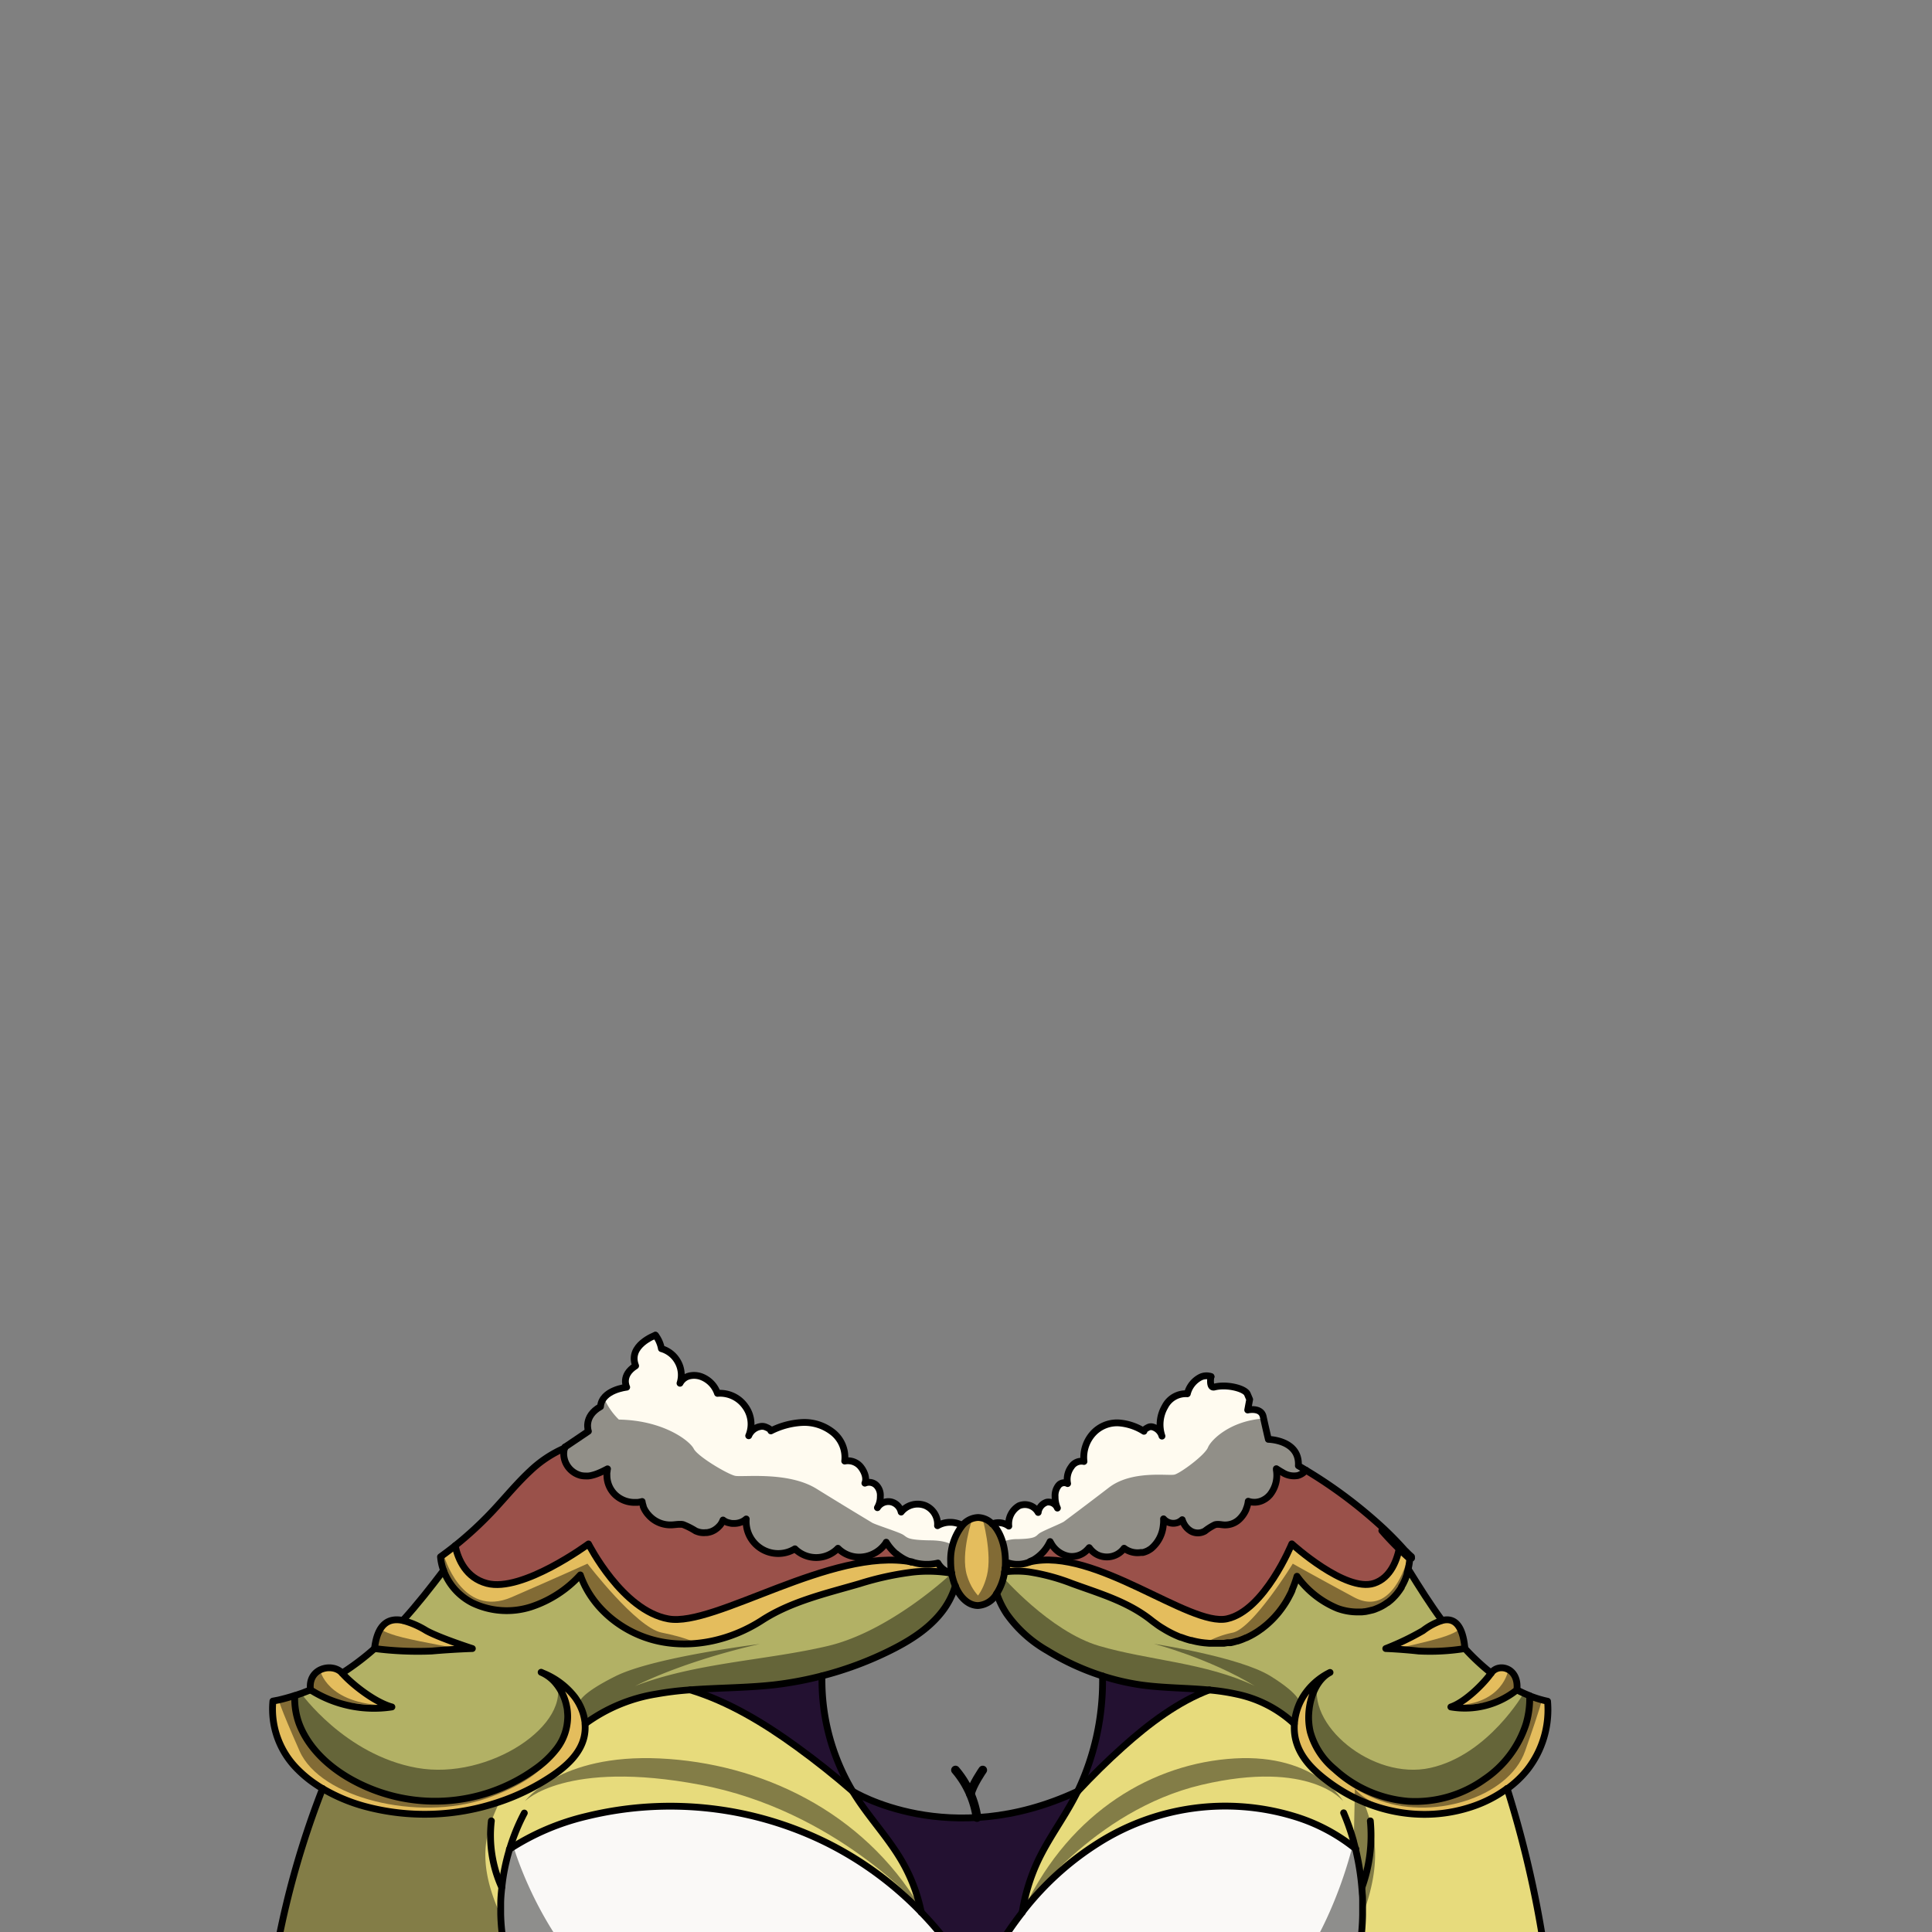 <svg xmlns="http://www.w3.org/2000/svg" viewBox="0 0 432 432">
  <rect x="0" y="0" width="432" height="432" fill="#808080" stroke="none"/>
  <defs>
    <style>.BUNTAI_MEERKAT_OUTFIT_MEERKAT_OUTFIT_6_cls-1{isolation:isolate;}.BUNTAI_MEERKAT_OUTFIT_MEERKAT_OUTFIT_6_cls-2{fill:#e7db7c;}.BUNTAI_MEERKAT_OUTFIT_MEERKAT_OUTFIT_6_cls-3{fill:#9a514a;}.BUNTAI_MEERKAT_OUTFIT_MEERKAT_OUTFIT_6_cls-4{fill:#e4bd5d;}.BUNTAI_MEERKAT_OUTFIT_MEERKAT_OUTFIT_6_cls-5{fill:#faf9f7;}.BUNTAI_MEERKAT_OUTFIT_MEERKAT_OUTFIT_6_cls-6{fill:#fffbf0;}.BUNTAI_MEERKAT_OUTFIT_MEERKAT_OUTFIT_6_cls-7{fill:#b2b165;}.BUNTAI_MEERKAT_OUTFIT_MEERKAT_OUTFIT_6_cls-8{fill:#231131;}.BUNTAI_MEERKAT_OUTFIT_MEERKAT_OUTFIT_6_cls-11,.BUNTAI_MEERKAT_OUTFIT_MEERKAT_OUTFIT_6_cls-9{fill:none;stroke:#000;stroke-linecap:round;stroke-linejoin:round;}.BUNTAI_MEERKAT_OUTFIT_MEERKAT_OUTFIT_6_cls-9{stroke-width:1.52px;}.BUNTAI_MEERKAT_OUTFIT_MEERKAT_OUTFIT_6_cls-10{opacity:0.43;mix-blend-mode:multiply;}.BUNTAI_MEERKAT_OUTFIT_MEERKAT_OUTFIT_6_cls-11{stroke-width:1.95px;}</style>
  </defs>
  <g class="BUNTAI_MEERKAT_OUTFIT_MEERKAT_OUTFIT_6_cls-1">
    <g id="outfit">
      <path class="BUNTAI_MEERKAT_OUTFIT_MEERKAT_OUTFIT_6_cls-2" d="M347.22,452.93h-49l-.11-.06.11-.19,0-.09a52.21,52.21,0,0,0,5.63-16.22s0,0,0,0l.16-1a52.74,52.74,0,0,0,.62-7.21c0-.42,0-.83,0-1.24s0-.64,0-.95,0-.57,0-.85c0-.56,0-1.1-.07-1.63a57.23,57.23,0,0,0-1.5-10l-.18-.15c-.18-.16-.37-.3-.56-.45a40.79,40.79,0,0,0-13.19-6.75,53,53,0,0,0-43.69,6,65.57,65.57,0,0,0-17,15.48A43.1,43.1,0,0,1,232,416.26c2.41-5.15,5.76-9.55,8.37-14.55.21-.39.41-.78.6-1.18q4.86-5.22,10.06-9.9c5.93-5.3,12.42-10.16,19.36-12.77a48.85,48.85,0,0,1,6.2.93,27.13,27.13,0,0,1,12.8,6.63,11.55,11.55,0,0,0,.18,3.05c.74,3.77,3.3,6.56,5.91,8.72a38.46,38.46,0,0,0,7.4,4.79c.68.33,1.36.64,2.06.93a34.29,34.29,0,0,0,24.32,1,28.15,28.15,0,0,0,7.7-4A236.73,236.73,0,0,1,347.22,452.93Z" />
      <path class="BUNTAI_MEERKAT_OUTFIT_MEERKAT_OUTFIT_6_cls-3" d="M313,345.6c-.54,3.12-2,7.19-5.75,8.43-6.41,2.11-18.41-8.82-18.41-8.82s-6.08,14.91-14.48,16.76-29.54-16.07-44-12.74c.17-.07.33-.14.5-.23l.06,0a9.27,9.27,0,0,0,3.89-4.2,3.35,3.35,0,0,0,.21.36,5.74,5.74,0,0,0,4,2.92,4.68,4.68,0,0,0,4-1.34,6,6,0,0,0,.54-.58l.11.13a4.77,4.77,0,0,0,7.69,0,5,5,0,0,0,3.77.95l.22,0,.23,0a5.84,5.84,0,0,0,1.12-.42l.21-.13a4.45,4.45,0,0,0,.51-.33,7.68,7.68,0,0,0,2.7-5.18,0,0,0,0,0,0,0,7.9,7.9,0,0,0,.06-1.46l.18.19a2.91,2.91,0,0,0,3,.63,3.19,3.19,0,0,0,1-.63l.09.26a4.32,4.32,0,0,0,.32.69,4.09,4.09,0,0,0,1.38,1.5,1.61,1.61,0,0,0,.28.17,3.17,3.17,0,0,0,2.24.23,3.59,3.59,0,0,0,.74-.3,12.48,12.48,0,0,1,2.27-1.43,2.74,2.74,0,0,1,.75-.08c.49,0,1,.12,1.46.13a4.63,4.63,0,0,0,3.44-1.47,6.63,6.63,0,0,0,1.32-2l0-.07a6.44,6.44,0,0,0,.47-1.76l.33.1a4.29,4.29,0,0,0,3.32-.53l.17-.1a5.5,5.5,0,0,0,.61-.47l.05-.06a4.68,4.68,0,0,0,.38-.39,7,7,0,0,0,1.42-5.57,2.17,2.17,0,0,0,0-.25c.44.28.89.57,1.35.82a4.73,4.73,0,0,0,3.44.71,3.65,3.65,0,0,0,1.82-1.2A104.81,104.81,0,0,1,309.4,341.8Q311.13,343.78,313,345.6Z" />
      <path class="BUNTAI_MEERKAT_OUTFIT_MEERKAT_OUTFIT_6_cls-4" d="M224.81,349.13c0,.53,0,1.06-.08,1.58,0,.26-.06.51-.1.77a12,12,0,0,1-1.76,4.84A5.17,5.17,0,0,1,218.7,359c-2.13,0-4-1.73-5.08-4.36a13.36,13.36,0,0,1-.83-2.85h0a16,16,0,0,1-.22-2.63,12.44,12.44,0,0,1,2.57-8,4.74,4.74,0,0,1,3.56-1.84,4.54,4.54,0,0,1,3.2,1.47h0C223.65,342.46,224.81,345.58,224.81,349.13Z" />
      <path class="BUNTAI_MEERKAT_OUTFIT_MEERKAT_OUTFIT_6_cls-5" d="M304.75,426.9c0,.41,0,.82,0,1.24a52.74,52.74,0,0,1-.62,7.21l-.16,1s0,0,0,0a52.21,52.21,0,0,1-5.63,16.22l0,.09-.11.19a43.86,43.86,0,0,1-6.37,8.82c-19.8,21.59-58.68,9.55-62.69,3.46-.75-1.14-1.46-2.31-2.13-3.46h0c-2.36-4.06-4.2-8-4.87-9.38l-.26-.58a73.17,73.17,0,0,0-3.37-7.1,78.62,78.62,0,0,1,10.11-17.05h0a65.57,65.57,0,0,1,17-15.48,53,53,0,0,1,43.69-6,40.79,40.79,0,0,1,13.19,6.75c.19.15.38.29.56.45l.18.15a57.23,57.23,0,0,1,1.5,10c0,.53.05,1.07.07,1.63,0,.28,0,.56,0,.85S304.75,426.59,304.75,426.9Z" />
      <path class="BUNTAI_MEERKAT_OUTFIT_MEERKAT_OUTFIT_6_cls-5" d="M218.46,444.63c-1,2.3-1.93,4.67-2.73,7.1a34.74,34.74,0,0,1-6.83,10c-9.08,9.23-23.35,12.92-41,11.31a113.5,113.5,0,0,1-39.95-11.31,46.52,46.52,0,0,1-15.21-26.34,45.62,45.62,0,0,1-.78-7.37c0-.4,0-.79,0-1.17s0-.75,0-1.13c0-1.22.12-2.45.25-3.67a45,45,0,0,1,1.72-8.52c.3-.21.6-.41.92-.6a55.26,55.26,0,0,1,16.27-6.75,78.87,78.87,0,0,1,53.94,6A77.38,77.38,0,0,1,206,427.58h0A77.86,77.86,0,0,1,218.46,444.63Z" />
      <path class="BUNTAI_MEERKAT_OUTFIT_MEERKAT_OUTFIT_6_cls-6" d="M292,328.74a3.65,3.65,0,0,1-1.82,1.2,4.73,4.73,0,0,1-3.44-.71c-.46-.25-.91-.54-1.35-.82a2.17,2.17,0,0,1,0,.25,7,7,0,0,1-1.42,5.57,4.68,4.68,0,0,1-.38.39l-.05.06a5.5,5.5,0,0,1-.61.47l-.17.1a4.29,4.29,0,0,1-3.32.53l-.33-.1a6.44,6.44,0,0,1-.47,1.76l0,.07a6.63,6.63,0,0,1-1.32,2,4.63,4.63,0,0,1-3.44,1.47c-.49,0-1-.12-1.46-.13a2.74,2.74,0,0,0-.75.08,12.48,12.48,0,0,0-2.27,1.43,3.59,3.59,0,0,1-.74.3,3.17,3.17,0,0,1-2.24-.23,1.61,1.61,0,0,1-.28-.17,4.09,4.09,0,0,1-1.38-1.5,4.32,4.32,0,0,1-.32-.69l-.09-.26a3.19,3.19,0,0,1-1,.63,2.91,2.91,0,0,1-3-.63l-.18-.19a7.9,7.9,0,0,1-.06,1.46,0,0,0,0,1,0,0,7.68,7.68,0,0,1-2.7,5.18,4.45,4.45,0,0,1-.51.33l-.21.13a5.84,5.84,0,0,1-1.12.42l-.23,0-.22,0a5,5,0,0,1-3.77-.95,4.77,4.77,0,0,1-7.69,0l-.11-.13a6,6,0,0,1-.54.58,4.68,4.68,0,0,1-4,1.34,5.74,5.74,0,0,1-4-2.92,3.35,3.35,0,0,1-.21-.36,9.27,9.27,0,0,1-3.89,4.2l-.06,0c-.17.09-.33.16-.5.23h-.05a7,7,0,0,1-1.33.4c-.23,0-.45.08-.68.1a6.44,6.44,0,0,1-.76,0,2.36,2.36,0,0,1-.38,0,.25.25,0,0,1-.12,0l-.21,0-.45-.06h-.09l-.2,0-.5-.13a4.47,4.47,0,0,1-.81,1.22c.05-.52.08-1,.08-1.59a15.43,15.43,0,0,0-.12-1.94c0-.18-.05-.37-.08-.54s0-.28-.07-.41,0-.26-.08-.38c-.07-.34-.16-.67-.25-1l0-.06-.18-.55a11.21,11.21,0,0,0-.92-2c-.08-.14-.16-.27-.25-.4l-.25-.35-.33-.41-.36-.39a3.83,3.83,0,0,1,3.67.51,4.67,4.67,0,0,1,2.29-4.55,3.4,3.4,0,0,1,4.28,1.5,2.78,2.78,0,0,1,1.92-2.3,2.19,2.19,0,0,1,2.38,1.32,6,6,0,0,1-.52-2.52,3.68,3.68,0,0,1,.73-2.5,1.64,1.64,0,0,1,2.07-.46,4.69,4.69,0,0,1,.82-3.73,2.69,2.69,0,0,1,2.84-1.21,8,8,0,0,1,2.18-6.44,7.29,7.29,0,0,1,5.52-2.19,12.2,12.2,0,0,1,5.71,1.88c0-.4.61-.7.92-.86a1.39,1.39,0,0,1,1-.12,3,3,0,0,1,2.11,2.06,8,8,0,0,1,.67-6.62,5.24,5.24,0,0,1,5-2.85,5.71,5.71,0,0,1,3-3.74,3.1,3.1,0,0,1,2.16-.15l.16.07c-.19,1.54,0,2.55.8,2.34,2.81-.71,6.83.33,7.36,1.56l.52,1.22-.44,2.36s3-.7,3.47,1.49c0,.17.07.34.11.51.46,2.09,1,4.56,1,4.56s7,.1,6.71,5.9c0,0,.57.31,1.56.9Z" />
      <path class="BUNTAI_MEERKAT_OUTFIT_MEERKAT_OUTFIT_6_cls-6" d="M215.13,341.1c-.12.14-.23.28-.34.43a10.13,10.13,0,0,0-1.4,2.66c-.07.2-.14.41-.2.62s-.13.43-.18.65l-.06.24a3,3,0,0,0-.09.43,1.18,1.18,0,0,0,0,.2c0,.14,0,.28-.07.43a3.18,3.18,0,0,0-.06.43c0,.12,0,.23,0,.35s0,.47-.05.71,0,.58,0,.87v.16a2.71,2.71,0,0,0,0,.29c0,.11,0,.21,0,.32s0,.52.06.77.07.66.12,1c0,0,0,.05,0,.07s0,0,0,.05h-.17a2.65,2.65,0,0,1-.37-.12,1.78,1.78,0,0,1-.36-.14l-.24-.11-.23-.13-.21-.14a1.8,1.8,0,0,1-.42-.32l0,0h0a4.51,4.51,0,0,1-1-1.24l-.47.1-.5.08-.51.06a10.51,10.51,0,0,1-1.86,0c-.28,0-.56-.06-.84-.1a8.33,8.33,0,0,1-.84-.17,8.19,8.19,0,0,1-.81-.23h-.06a6.56,6.56,0,0,1-.62-.23,9.36,9.36,0,0,1-1.41-.72l-.45-.3c-.14-.09-.26-.18-.39-.28l-.38-.3-.05,0a.39.39,0,0,1-.1-.08,11,11,0,0,1-2.1-2.51l0,.05a6.61,6.61,0,0,1-.44.6,7.23,7.23,0,0,1-.53.59c-.17.16-.34.32-.53.47l-.13.11c-.17.13-.35.25-.53.37a7.84,7.84,0,0,1-.9.49l-.06,0a3.49,3.49,0,0,1-.53.22,2.4,2.4,0,0,1-.38.12,5.06,5.06,0,0,1-.77.18l-.4.06a6.69,6.69,0,0,1-5.59-1.92,6.76,6.76,0,0,1-9.62.12A7.17,7.17,0,0,1,167,339.58a4.7,4.7,0,0,1-.44.34,3.72,3.72,0,0,1-.48.27,4.14,4.14,0,0,1-.49.19l-.39.1-.31,0a1,1,0,0,1-.24,0l-.37,0-.37,0a2.47,2.47,0,0,1-.38-.05l-.36-.08a1.4,1.4,0,0,1-.29-.09l-.07,0a3.69,3.69,0,0,1-1-.55,1.11,1.11,0,0,1-.07.16h0c0,.06-.05.13-.09.2a1.74,1.74,0,0,1-.1.19c-.07.13-.14.25-.22.37l0,0,0,0a3.15,3.15,0,0,1-.22.29v0a.47.47,0,0,1-.1.1l-.2.21a4.32,4.32,0,0,1-.66.54c-.11.08-.23.15-.35.22s-.31.16-.48.23l-.19.07h0l0,0-.26.08-.08,0-.43.08-.08,0h-.08a.55.55,0,0,1-.18,0l-.42,0a2.56,2.56,0,0,1-.39,0l-.2,0a4.54,4.54,0,0,1-.51-.09h-.06l-.34-.11-.39-.15a16.9,16.9,0,0,0-2.81-1.43,2.76,2.76,0,0,0-.4-.06l-.31,0h0c-.66,0-1.33.12-2,.13a6.44,6.44,0,0,1-4.25-1.47c-.15-.13-.3-.26-.43-.39a3.61,3.61,0,0,1-.33-.35,5.25,5.25,0,0,1-.68-.89,2.26,2.26,0,0,1-.16-.26c-.07-.12-.13-.24-.19-.37s-.1-.21-.14-.31a.19.19,0,0,0,0-.07.54.54,0,0,1,0-.11h0v0a5.74,5.74,0,0,1-.25-1l-.27.07-.35.07-.35.05-.35,0a6.32,6.32,0,0,1-4.67-1.67,4.57,4.57,0,0,1-.43-.45,5.87,5.87,0,0,1-.7-1,6,6,0,0,1-.63-1.73,6.23,6.23,0,0,1-.12-1.22,5.07,5.07,0,0,1,0-.55c0-.17,0-.34.07-.51,0,0,0,0,0-.05l.06-.3c-.62.33-1.27.66-1.93.93h0l-.36.15a9.67,9.67,0,0,1-1.39.42,5.58,5.58,0,0,1-.59.09,4.68,4.68,0,0,1-.64,0,4.85,4.85,0,0,1-1-.1,5.09,5.09,0,0,1-3.81-4.14,4.53,4.53,0,0,1,.13-2,1.72,1.72,0,0,1,.07-.21l.09-.05h0l5.17-3.49s-1.23-3.32,2.71-5.51a3.45,3.45,0,0,1,.74-1.93c1.57-2,5.11-2.41,5.11-2.41s-1.4-2.65,2-4.78c-1.83-4.59,4.42-6.84,4.42-6.84a7,7,0,0,1,1.33,3,6.12,6.12,0,0,1,3.71,3,6,6,0,0,1,.45,4.74,3.23,3.23,0,0,1,2.06-1.63,4.68,4.68,0,0,1,2.67.15,6.09,6.09,0,0,1,3.65,3.74,6.9,6.9,0,0,1,6.16,2.85,6.68,6.68,0,0,1,.82,6.63,3.48,3.48,0,0,1,2.61-2.07,2.05,2.05,0,0,1,1.2.12c.38.16,1.09.46,1.15.86a17.52,17.52,0,0,1,7-1.88,10.27,10.27,0,0,1,6.84,2.19,7.16,7.16,0,0,1,2.67,6.44,3.7,3.7,0,0,1,3.51,1.21c.83,1,1.5,2.53,1,3.73a2.34,2.34,0,0,1,2.55.46,3.19,3.19,0,0,1,.9,2.5,4.77,4.77,0,0,1-.65,2.52,2.91,2.91,0,0,1,2.95-1.32,3,3,0,0,1,2.36,2.3,4.73,4.73,0,0,1,5.29-1.5,4.52,4.52,0,0,1,2.84,4.55,5.66,5.66,0,0,1,5.07-.3A2.54,2.54,0,0,1,215.13,341.1Z" />
      <path class="BUNTAI_MEERKAT_OUTFIT_MEERKAT_OUTFIT_6_cls-7" d="M339.18,377.86a18.58,18.58,0,0,1-14.76,3.82c3.16-1.06,7.34-5.19,9-7.57a50.55,50.55,0,0,1-5.88-5.49,49.66,49.66,0,0,1-10.31.56c-4-.44-7.39-.56-7.39-.56a59.83,59.83,0,0,0,8.32-4,14.36,14.36,0,0,1,4.26-2.28c-2.62-3.55-5-7.34-7.38-11.18a12.71,12.71,0,0,1-5.25,7.26,11.93,11.93,0,0,1-10.54.89,21,21,0,0,1-9-7.16c-2.13,7.56-7.85,13.16-14.23,14.84s-13.21-.34-18.68-4.71c-5.3-4.23-11.63-6-17.69-8.18a45.33,45.33,0,0,0-9.63-2.59,21.93,21.93,0,0,0-5.43,0,12,12,0,0,1-1.76,4.84,19.81,19.81,0,0,0,2.24,4.57,28.33,28.33,0,0,0,9.11,8.22,56,56,0,0,0,12.32,5.65,52.45,52.45,0,0,0,8.62,2c5.06.7,10.17.65,15.24,1.13a48.58,48.58,0,0,1,6.2.93,27.13,27.13,0,0,1,12.8,6.63,13.58,13.58,0,0,1,1.84-5.9,14.8,14.8,0,0,1,6.13-5.6c-3.86,2-5.59,8.36-4.42,13.29a16.54,16.54,0,0,0,5.46,8.35,27.75,27.75,0,0,0,16.47,7.17,26.57,26.57,0,0,0,17-4.92,23.69,23.69,0,0,0,9.29-12.3,20.19,20.19,0,0,0,.84-6.36A30,30,0,0,1,339.18,377.86Z" />
      <path class="BUNTAI_MEERKAT_OUTFIT_MEERKAT_OUTFIT_6_cls-7" d="M212.66,351.74h0a31.34,31.34,0,0,0-8.49-.23,66.57,66.57,0,0,0-11.89,2.59c-7.49,2.22-15.3,4-21.84,8.18-6.76,4.37-15.19,6.39-23.06,4.71s-14.94-7.28-17.57-14.84a25.8,25.8,0,0,1-11.08,7.16,17.81,17.81,0,0,1-13-.89,13.3,13.3,0,0,1-6.49-7.26c-2.91,3.84-5.88,7.63-9.11,11.18a19.2,19.2,0,0,1,5.25,2.28c3,1.67,10.29,4,10.29,4s-4.17.12-9.13.56a75.58,75.58,0,0,1-12.74-.56,58,58,0,0,1-7.25,5.49c2.07,2.38,7.23,6.51,11.13,7.57a26.5,26.5,0,0,1-18.2-3.82q-1.73.72-3.51,1.29a16.38,16.38,0,0,0,1,6.36c2,5.34,6.48,9.48,11.47,12.3a38.38,38.38,0,0,0,41.32-2.25c3-2.14,5.72-4.86,6.74-8.35,1.45-4.93-.68-11.31-5.44-13.29a17.46,17.46,0,0,1,7.56,5.6,11.78,11.78,0,0,1,2.27,5.9,36.83,36.83,0,0,1,15.81-6.63,72.92,72.92,0,0,1,7.65-.93c6.26-.48,12.58-.43,18.81-1.13a78.72,78.72,0,0,0,10.66-2,77.58,77.58,0,0,0,15.2-5.65c4.2-2.08,8.28-4.61,11.25-8.22a17.9,17.9,0,0,0,3.37-6.27,13.36,13.36,0,0,1-.83-2.85Z" />
      <path class="BUNTAI_MEERKAT_OUTFIT_MEERKAT_OUTFIT_6_cls-3" d="M203.21,349c.21.09.41.16.62.23-17.88-3.33-44,14.59-54.36,12.74s-17.88-16.76-17.88-16.76-14.81,10.93-22.72,8.82c-4.66-1.24-6.43-5.3-7.1-8.43a81.11,81.11,0,0,0,8.4-7.76c2.81-3,5.4-6.2,8.43-9a26.36,26.36,0,0,1,7.65-5.07,4.53,4.53,0,0,0-.14,2,5.1,5.1,0,0,0,3.82,4.14c2,.42,4.07-.55,5.91-1.53a6.14,6.14,0,0,0,1.71,5.82,6.36,6.36,0,0,0,6,1.45,6.15,6.15,0,0,0,2.26,3.79,6.42,6.42,0,0,0,4.25,1.47,11.9,11.9,0,0,1,2.73-.05,16.8,16.8,0,0,1,2.8,1.43,4.62,4.62,0,0,0,6.23-2.55,4.17,4.17,0,0,0,5.18-.19,7.19,7.19,0,0,0,10.89,6.68,6.77,6.77,0,0,0,9.62-.13,6.71,6.71,0,0,0,5.6,1.92,7.24,7.24,0,0,0,5.22-3.27A10.34,10.34,0,0,0,203.21,349Z" />
      <path class="BUNTAI_MEERKAT_OUTFIT_MEERKAT_OUTFIT_6_cls-2" d="M206,427.58A77.38,77.38,0,0,0,185,412.1a78.87,78.87,0,0,0-53.94-6,55.26,55.26,0,0,0-16.27,6.75c-.32.19-.62.39-.92.6a45,45,0,0,0-1.72,8.52c-.13,1.22-.22,2.45-.25,3.67,0,.38,0,.75,0,1.13s0,.77,0,1.17a45.62,45.62,0,0,0,.78,7.37,46.3,46.3,0,0,0,7.37,17.58H59.49a197.18,197.18,0,0,1,12.65-53,38.34,38.34,0,0,0,9.51,4,51.63,51.63,0,0,0,30-1,49.46,49.46,0,0,0,11.68-5.72c3.23-2.16,6.39-4.95,7.3-8.72a9.49,9.49,0,0,0,.22-3.05s0,0,0,0h0a36.88,36.88,0,0,1,15.76-6.59,72.92,72.92,0,0,1,7.65-.93c8.58,2.61,16.59,7.47,23.89,12.77q6.43,4.68,12.43,9.9c.24.4.49.79.74,1.18,3.22,5,7.37,9.4,10.34,14.55a37.33,37.33,0,0,1,4,10.16h0C205.82,426.81,205.9,427.19,206,427.58Z" />
      <path class="BUNTAI_MEERKAT_OUTFIT_MEERKAT_OUTFIT_6_cls-8" d="M255.16,376.73a52.45,52.45,0,0,1-8.62-2A57.3,57.3,0,0,1,241,400.53q4.86-5.22,10.07-9.89c5.92-5.31,12.41-10.17,19.35-12.78C265.33,377.38,260.22,377.43,255.16,376.73Z" />
      <path class="BUNTAI_MEERKAT_OUTFIT_MEERKAT_OUTFIT_6_cls-8" d="M190.65,400.53c.24.4.49.79.74,1.18,3.22,5,7.37,9.4,10.34,14.56A37.56,37.56,0,0,1,206,427.58h0a77.56,77.56,0,0,1,12.48,17,78.31,78.31,0,0,1,10.11-17h0A42.91,42.91,0,0,1,232,416.27c2.41-5.16,5.77-9.56,8.37-14.56.21-.39.41-.78.6-1.18C212.22,414,190.65,400.53,190.65,400.53Z" />
      <path class="BUNTAI_MEERKAT_OUTFIT_MEERKAT_OUTFIT_6_cls-8" d="M183.8,374.76a78.72,78.72,0,0,1-10.66,2c-6.23.7-12.55.65-18.81,1.13,8.58,2.61,16.59,7.47,23.89,12.78q6.43,4.67,12.43,9.89A48.42,48.42,0,0,1,183.8,374.76Z" />
      <path class="BUNTAI_MEERKAT_OUTFIT_MEERKAT_OUTFIT_6_cls-4" d="M339.18,377.86c.53-5-4.07-6.13-5.74-3.75s-5.86,6.51-9,7.57A18.58,18.58,0,0,0,339.18,377.86Z" />
      <path class="BUNTAI_MEERKAT_OUTFIT_MEERKAT_OUTFIT_6_cls-4" d="M346,380.36a25.12,25.12,0,0,1-4-1.21,20.19,20.19,0,0,1-.84,6.36,23.69,23.69,0,0,1-9.29,12.3,26.57,26.57,0,0,1-17,4.92,27.75,27.75,0,0,1-16.47-7.17,16.54,16.54,0,0,1-5.46-8.35c-1.17-4.93.56-11.31,4.42-13.29a14.8,14.8,0,0,0-6.13,5.6,13.58,13.58,0,0,0-1.84,5.9,11.65,11.65,0,0,0,.18,3.06c.74,3.76,3.3,6.55,5.91,8.71,9.77,8,22.44,10.55,33.78,6.69a28.15,28.15,0,0,0,7.7-4,22.8,22.8,0,0,0,4.46-4.23A21.76,21.76,0,0,0,346,380.36Z" />
      <path class="BUNTAI_MEERKAT_OUTFIT_MEERKAT_OUTFIT_6_cls-4" d="M317.25,369.18a49.66,49.66,0,0,0,10.31-.56h0c-.55-5.94-2.83-6.87-5.12-6.28a14.36,14.36,0,0,0-4.26,2.28,59.83,59.83,0,0,1-8.32,4S313.23,368.74,317.25,369.18Z" />
      <path class="BUNTAI_MEERKAT_OUTFIT_MEERKAT_OUTFIT_6_cls-4" d="M315.62,348.08l0,.32a14.54,14.54,0,0,1-.53,2.75l0,.11a.64.64,0,0,1,0,.07,13.14,13.14,0,0,1-3.8,6,10.82,10.82,0,0,1-1.41,1.06,10.4,10.4,0,0,1-1.89.94c-.1,0-.19.09-.29.12a12.32,12.32,0,0,1-8.36-.17,21,21,0,0,1-9-7.16c-.11.4-.24.8-.37,1.19a22.28,22.28,0,0,1-6.33,9.55,19,19,0,0,1-6.34,3.74l-.43.14-.76.22c-.31.08-.62.16-.94.21l-.33.07a18.19,18.19,0,0,1-5.41.19,23.49,23.49,0,0,1-12-5.18c-5.3-4.23-11.63-6-17.69-8.18a45.57,45.57,0,0,0-9.64-2.59,21.85,21.85,0,0,0-5.42,0l.06-.45c0-.11,0-.21,0-.32a4.47,4.47,0,0,0,.81-1.22,5.49,5.49,0,0,0,.7.17,7.11,7.11,0,0,0,4-.41h.05c14.48-3.33,35.64,14.59,44,12.74s14.48-16.76,14.48-16.76,12,10.93,18.41,8.82c3.77-1.24,5.21-5.31,5.75-8.43.45.45.91.89,1.37,1.31S315.19,347.7,315.62,348.08Z" />
      <path class="BUNTAI_MEERKAT_OUTFIT_MEERKAT_OUTFIT_6_cls-4" d="M209.72,349.5a10.71,10.71,0,0,1-5.83-.25h-.06c-17.88-3.33-44,14.59-54.36,12.74s-17.88-16.76-17.88-16.76-14.81,10.93-22.72,8.82c-4.66-1.24-6.43-5.31-7.1-8.43-1.07.86-2.16,1.68-3.27,2.48a11.41,11.41,0,0,0,.69,3.07,13.3,13.3,0,0,0,6.49,7.26,17.81,17.81,0,0,0,13,.89,25.8,25.8,0,0,0,11.08-7.16c2.63,7.56,9.69,13.16,17.57,14.84s16.3-.34,23.06-4.71c6.54-4.23,14.35-6,21.84-8.18a66.57,66.57,0,0,1,11.89-2.59,31.34,31.34,0,0,1,8.49.23A4.67,4.67,0,0,1,209.72,349.5Z" />
      <path class="BUNTAI_MEERKAT_OUTFIT_MEERKAT_OUTFIT_6_cls-4" d="M130.65,388.47c-.91,3.77-4.07,6.56-7.3,8.72a49.46,49.46,0,0,1-11.68,5.72,51.63,51.63,0,0,1-30,1,38.34,38.34,0,0,1-9.51-4q-.7-.41-1.38-.87h0a26.31,26.31,0,0,1-4.1-3.35A19,19,0,0,1,61,380.36l1.26-.24c1.23-.26,2.43-.59,3.63-1a16.38,16.38,0,0,0,1,6.36c2,5.34,6.48,9.47,11.47,12.3a38.43,38.43,0,0,0,41.32-2.25,21.8,21.8,0,0,0,4.73-4.46,11.77,11.77,0,0,0,.32-14.08v0c-.07-.09-.13-.18-.2-.26a8.76,8.76,0,0,0-3.2-2.66,20.14,20.14,0,0,1,2.84,1.48h0a15.46,15.46,0,0,1,4.37,4,13.09,13.09,0,0,1,.88,1.39,11.56,11.56,0,0,1,1.36,4.26l0,.25A9.49,9.49,0,0,1,130.65,388.47Z" />
      <path class="BUNTAI_MEERKAT_OUTFIT_MEERKAT_OUTFIT_6_cls-4" d="M96.49,369.18c5-.44,9.13-.56,9.13-.56s-7.27-2.34-10.29-4a19.2,19.2,0,0,0-5.25-2.28c-2.82-.59-5.64.34-6.33,6.28h0A75.58,75.58,0,0,0,96.49,369.18Z" />
      <path class="BUNTAI_MEERKAT_OUTFIT_MEERKAT_OUTFIT_6_cls-4" d="M87.63,381.68c-3.9-1.06-9.06-5.19-11.13-7.57s-7.74-1.21-7.07,3.75A26.5,26.5,0,0,0,87.63,381.68Z" />
      <path class="BUNTAI_MEERKAT_OUTFIT_MEERKAT_OUTFIT_6_cls-9" d="M212.66,351.74l.13,0" />
      <path class="BUNTAI_MEERKAT_OUTFIT_MEERKAT_OUTFIT_6_cls-9" d="M203.89,349.25a10.71,10.71,0,0,0,5.83.25,4.67,4.67,0,0,0,2.91,2.23" />
      <path class="BUNTAI_MEERKAT_OUTFIT_MEERKAT_OUTFIT_6_cls-9" d="M126.31,323.58a1.72,1.72,0,0,0-.07.21,4.53,4.53,0,0,0-.13,2,5.09,5.09,0,0,0,3.81,4.14,4.85,4.85,0,0,0,1,.1,4.58,4.58,0,0,0,.64,0,5.58,5.58,0,0,0,.59-.09,9.67,9.67,0,0,0,1.39-.42l.37-.15c.66-.27,1.31-.6,1.93-.93l-.06.3s0,0,0,.05c0,.17-.05.34-.07.51a5.07,5.07,0,0,0,0,.55,6.06,6.06,0,0,0,1.88,4.41,6.32,6.32,0,0,0,4.67,1.67l.35,0,.35-.05.35-.07.27-.07a5.74,5.74,0,0,0,.25,1v0a.61.61,0,0,0,0,.12,2.54,2.54,0,0,0,.16.38c.06.13.12.25.19.37a2.26,2.26,0,0,0,.16.26,5.25,5.25,0,0,0,.68.89,3.61,3.61,0,0,0,.33.35c.13.13.28.26.43.39a6.44,6.44,0,0,0,4.25,1.47c.67,0,1.34-.14,2-.13h0l.32,0a2.76,2.76,0,0,1,.4.06,16.9,16.9,0,0,1,2.81,1.43l.39.15.39.12h0a4.54,4.54,0,0,0,.51.09,4.26,4.26,0,0,0,1,0,1.15,1.15,0,0,0,.26,0,5.6,5.6,0,0,0,.59-.12l.26-.08,0,0h0l.19-.07c.17-.07.33-.15.48-.23s.24-.14.35-.22a4.32,4.32,0,0,0,.66-.54l.3-.31v0a3.92,3.92,0,0,0,.25-.32l0,0c.08-.12.15-.24.22-.37a2.81,2.81,0,0,0,.19-.39h0a1.11,1.11,0,0,0,.07-.16,3.69,3.69,0,0,0,1,.55l.07,0a1.4,1.4,0,0,0,.29.09l.36.08a2.47,2.47,0,0,0,.38.05l.37,0a4.29,4.29,0,0,0,1.8-.39,4,4,0,0,0,.92-.61,7.17,7.17,0,0,0,10.89,6.67,6.76,6.76,0,0,0,9.62-.12,6.69,6.69,0,0,0,5.59,1.92,6.85,6.85,0,0,0,1.55-.36,6.07,6.07,0,0,0,.59-.24,7.23,7.23,0,0,0,3.06-2.63l0-.05a11,11,0,0,0,2.1,2.51.39.39,0,0,0,.1.08l.05,0a8.61,8.61,0,0,0,.77.58l.45.3a9.36,9.36,0,0,0,1.41.72,6.56,6.56,0,0,0,.62.23" />
      <path class="BUNTAI_MEERKAT_OUTFIT_MEERKAT_OUTFIT_6_cls-9" d="M146.56,298.56a7,7,0,0,1,1.33,3,6.12,6.12,0,0,1,3.71,3,6,6,0,0,1,.45,4.74,3.23,3.23,0,0,1,2.06-1.63,4.68,4.68,0,0,1,2.67.15,6.09,6.09,0,0,1,3.65,3.74,6.9,6.9,0,0,1,6.16,2.85,6.68,6.68,0,0,1,.82,6.63,3.48,3.48,0,0,1,2.61-2.07,2.05,2.05,0,0,1,1.2.12c.38.16,1.09.46,1.15.86a17.52,17.52,0,0,1,7-1.88,10.27,10.27,0,0,1,6.84,2.19,7.16,7.16,0,0,1,2.67,6.44,3.7,3.7,0,0,1,3.51,1.21c.83,1,1.5,2.53,1,3.73a2.34,2.34,0,0,1,2.55.46,3.19,3.19,0,0,1,.9,2.5,4.77,4.77,0,0,1-.65,2.52,2.91,2.91,0,0,1,2.95-1.32,3,3,0,0,1,2.36,2.3,4.73,4.73,0,0,1,5.29-1.5,4.52,4.52,0,0,1,2.84,4.55,5.66,5.66,0,0,1,5.07-.3,2.54,2.54,0,0,1,.38.16" />
      <path class="BUNTAI_MEERKAT_OUTFIT_MEERKAT_OUTFIT_6_cls-9" d="M126.25,323.79a26.36,26.36,0,0,0-7.65,5.07c-3,2.78-5.62,6-8.43,9a81.11,81.11,0,0,1-8.4,7.76c-1.07.86-2.16,1.68-3.27,2.48a11.41,11.41,0,0,0,.69,3.07,13.3,13.3,0,0,0,6.49,7.26,17.81,17.81,0,0,0,13,.89,25.8,25.8,0,0,0,11.08-7.16c2.63,7.56,9.69,13.16,17.57,14.84s16.3-.34,23.06-4.71c6.54-4.23,14.35-6,21.84-8.18a66.57,66.57,0,0,1,11.89-2.59,31.34,31.34,0,0,1,8.49.23h0l.13,0" />
      <path class="BUNTAI_MEERKAT_OUTFIT_MEERKAT_OUTFIT_6_cls-9" d="M76.5,374.11a58,58,0,0,0,7.25-5.49" />
      <path class="BUNTAI_MEERKAT_OUTFIT_MEERKAT_OUTFIT_6_cls-9" d="M99.19,351.15c-2.91,3.84-5.88,7.63-9.11,11.18" />
      <path class="BUNTAI_MEERKAT_OUTFIT_MEERKAT_OUTFIT_6_cls-9" d="M69.43,377.86q-1.73.72-3.51,1.29" />
      <path class="BUNTAI_MEERKAT_OUTFIT_MEERKAT_OUTFIT_6_cls-9" d="M121,373.92l.35.16a8.76,8.76,0,0,1,3.2,2.66c.07.08.13.17.2.26v0a11.77,11.77,0,0,1-.32,14.08,21.8,21.8,0,0,1-4.73,4.46,38.43,38.43,0,0,1-41.32,2.25c-5-2.83-9.44-7-11.47-12.3a16.38,16.38,0,0,1-1-6.36c-1.2.38-2.4.71-3.63,1l-1.26.24a19,19,0,0,0,5.6,15.33,26.31,26.31,0,0,0,4.1,3.35h0q.67.46,1.38.87a38.34,38.34,0,0,0,9.51,4,51.63,51.63,0,0,0,30-1,49.46,49.46,0,0,0,11.68-5.72c3.23-2.16,6.39-4.95,7.3-8.72a9.49,9.49,0,0,0,.22-3.05l0-.25a11.56,11.56,0,0,0-1.36-4.26,13.09,13.09,0,0,0-.88-1.39,17.07,17.07,0,0,0-7.21-5.44" />
      <path class="BUNTAI_MEERKAT_OUTFIT_MEERKAT_OUTFIT_6_cls-9" d="M72.14,399.92a197.18,197.18,0,0,0-12.65,53h60.59" />
      <path class="BUNTAI_MEERKAT_OUTFIT_MEERKAT_OUTFIT_6_cls-9" d="M130.87,385.42a36.69,36.69,0,0,1,15.81-6.62,70.38,70.38,0,0,1,7.65-.94c6.26-.48,12.58-.43,18.81-1.13a78.72,78.72,0,0,0,10.66-2,77.58,77.58,0,0,0,15.2-5.65c4.2-2.08,8.28-4.61,11.25-8.22a17.9,17.9,0,0,0,3.37-6.27" />
      <path class="BUNTAI_MEERKAT_OUTFIT_MEERKAT_OUTFIT_6_cls-9" d="M215.73,451.73a34.74,34.74,0,0,1-6.83,10c-9.08,9.23-23.35,12.92-41,11.31a113.5,113.5,0,0,1-39.95-11.31,46.52,46.52,0,0,1-15.21-26.34,45.62,45.62,0,0,1-.78-7.37c0-.4,0-.79,0-1.17s0-.75,0-1.13c0-1.22.12-2.45.25-3.67a45,45,0,0,1,1.72-8.52c.17-.59.36-1.18.56-1.76a0,0,0,0,0,0,0,44.34,44.34,0,0,1,2.75-6.37" />
      <path class="BUNTAI_MEERKAT_OUTFIT_MEERKAT_OUTFIT_6_cls-9" d="M112.18,422a28.18,28.18,0,0,1-2.31-14.85" />
      <path class="BUNTAI_MEERKAT_OUTFIT_MEERKAT_OUTFIT_6_cls-9" d="M206,427.59a77.56,77.56,0,0,1,12.48,17,73.17,73.17,0,0,1,3.37,7.1s2.17,4.85,5.13,10" />
      <path class="BUNTAI_MEERKAT_OUTFIT_MEERKAT_OUTFIT_6_cls-9" d="M113.9,413.49a54.67,54.67,0,0,1,17.19-7.35,78.86,78.86,0,0,1,53.94,6A77.38,77.38,0,0,1,206,427.58" />
      <path class="BUNTAI_MEERKAT_OUTFIT_MEERKAT_OUTFIT_6_cls-9" d="M183.8,374.76a48.42,48.42,0,0,0,6.85,25.77c.24.4.49.79.74,1.18,3.22,5,7.37,9.4,10.34,14.56A37.56,37.56,0,0,1,206,427.58h0" />
      <path class="BUNTAI_MEERKAT_OUTFIT_MEERKAT_OUTFIT_6_cls-9" d="M154.33,377.86c8.58,2.61,16.59,7.47,23.89,12.78q6.43,4.67,12.43,9.89s21.57,13.44,50.33,0" />
      <path class="BUNTAI_MEERKAT_OUTFIT_MEERKAT_OUTFIT_6_cls-9" d="M203.89,349.25h-.06c-17.88-3.33-44,14.59-54.36,12.74s-17.88-16.76-17.88-16.76-14.81,10.93-22.72,8.82c-4.66-1.24-6.43-5.3-7.1-8.43" />
      <path class="BUNTAI_MEERKAT_OUTFIT_MEERKAT_OUTFIT_6_cls-9" d="M83.75,368.62a75.58,75.58,0,0,0,12.74.56c5-.44,9.13-.56,9.13-.56s-7.27-2.34-10.29-4a19.2,19.2,0,0,0-5.25-2.28c-2.82-.59-5.64.34-6.33,6.28Z" />
      <path class="BUNTAI_MEERKAT_OUTFIT_MEERKAT_OUTFIT_6_cls-9" d="M69.43,377.86a26.5,26.5,0,0,0,18.2,3.82c-3.9-1.06-9.06-5.19-11.13-7.57S68.76,372.9,69.43,377.86Z" />
      <path class="BUNTAI_MEERKAT_OUTFIT_MEERKAT_OUTFIT_6_cls-9" d="M292,328.74a3.65,3.65,0,0,1-1.82,1.2,4.73,4.73,0,0,1-3.44-.71c-.46-.25-.91-.54-1.35-.82a2.17,2.17,0,0,1,0,.25,7,7,0,0,1-1.42,5.57,4.68,4.68,0,0,1-.38.39l-.05.06a5.5,5.5,0,0,1-.61.47l-.17.1a4.29,4.29,0,0,1-3.32.53l-.33-.1a6.44,6.44,0,0,1-.47,1.76l0,.07a6.63,6.63,0,0,1-1.32,2,4.63,4.63,0,0,1-3.44,1.47c-.49,0-1-.12-1.46-.13a2.74,2.74,0,0,0-.75.08,12.48,12.48,0,0,0-2.27,1.43,3.59,3.59,0,0,1-.74.3,3.17,3.17,0,0,1-2.24-.23,1.61,1.61,0,0,1-.28-.17,4.09,4.09,0,0,1-1.38-1.5,4.32,4.32,0,0,1-.32-.69l-.09-.26a3.19,3.19,0,0,1-1,.63,2.91,2.91,0,0,1-3-.63l-.18-.19a7.9,7.9,0,0,1-.06,1.46,0,0,0,0,1,0,0,7.68,7.68,0,0,1-2.7,5.18,4.45,4.45,0,0,1-.51.33l-.21.13a5.84,5.84,0,0,1-1.12.42l-.23,0-.22,0a5,5,0,0,1-3.77-.95,4.77,4.77,0,0,1-7.69,0l-.11-.13a6,6,0,0,1-.54.58,4.68,4.68,0,0,1-4,1.34,5.74,5.74,0,0,1-4-2.92,3.35,3.35,0,0,1-.21-.36,9.27,9.27,0,0,1-3.89,4.2l-.06,0c-.17.09-.33.16-.5.23" />
      <path class="BUNTAI_MEERKAT_OUTFIT_MEERKAT_OUTFIT_6_cls-9" d="M224.73,350.71a4.42,4.42,0,0,0,.81-1.21,7.1,7.1,0,0,0,4.72-.25" />
      <path class="BUNTAI_MEERKAT_OUTFIT_MEERKAT_OUTFIT_6_cls-9" d="M221.9,340.73a3.83,3.83,0,0,1,3.67.51,4.67,4.67,0,0,1,2.29-4.55,3.4,3.4,0,0,1,4.28,1.5,2.78,2.78,0,0,1,1.92-2.3,2.19,2.19,0,0,1,2.38,1.32,6,6,0,0,1-.52-2.52,3.68,3.68,0,0,1,.73-2.5,1.64,1.64,0,0,1,2.07-.46,4.69,4.69,0,0,1,.82-3.73,2.69,2.69,0,0,1,2.84-1.21,8,8,0,0,1,2.18-6.44,7.29,7.29,0,0,1,5.52-2.19,12.2,12.2,0,0,1,5.71,1.88c0-.4.61-.7.92-.86a1.39,1.39,0,0,1,1-.12,3,3,0,0,1,2.11,2.06,8,8,0,0,1,.67-6.62,5.24,5.24,0,0,1,5-2.85,5.71,5.71,0,0,1,3-3.74,3.1,3.1,0,0,1,2.16-.15l.16.07" />
      <path class="BUNTAI_MEERKAT_OUTFIT_MEERKAT_OUTFIT_6_cls-9" d="M224.63,351.48a21.85,21.85,0,0,1,5.42,0,45.57,45.57,0,0,1,9.64,2.59c6.06,2.22,12.39,4,17.69,8.18.22.18.45.35.68.52l.43.31.17.13q.57.42,1.17.78l.81.49.42.24.43.23c.58.31,1.16.59,1.75.84.24.11.49.21.73.3l.09,0,.66.23.3.11.41.13.58.17.21.06.17,0c.34.1.69.18,1,.25h0q.57.12,1.14.21l.78.1h0l1.05.09c.35,0,.69,0,1,0h0c.21,0,.43,0,.64,0h.69a2.43,2.43,0,0,0,.38,0,1.73,1.73,0,0,0,.32,0l.25,0h.06l.77-.13.15,0h.07l.15,0,.16,0,.12,0,.11,0,.3-.07.41-.1.66-.19.1,0h0l.4-.13c.28-.1.57-.2.85-.32h0l.31-.13.32-.15.07,0,.18-.08.57-.28c.19-.09.37-.19.56-.3a7,7,0,0,0,.64-.37c.25-.14.49-.3.73-.46l.1-.07.52-.37.08-.05.1-.07.57-.45c.2-.16.4-.32.59-.49l.11-.09h0l0,0,.22-.2c.22-.2.44-.4.65-.61l.31-.31c.27-.28.54-.56.79-.86a13.49,13.49,0,0,0,.9-1.1l.07-.09c.27-.35.52-.71.77-1.08l0,0,.37-.57v0l.27-.45q.22-.37.42-.75t.33-.63c.11-.21.21-.42.31-.64a2.72,2.72,0,0,0,.11-.25l0-.06a.14.14,0,0,0,0-.06,3.79,3.79,0,0,0,.18-.42c.1-.23.19-.46.28-.7s.15-.4.22-.61a.78.78,0,0,0,.05-.14c.13-.38.25-.76.36-1.15a21,21,0,0,0,9,7.16,13,13,0,0,0,4.5.82q.39,0,.78,0t.69-.06c.32,0,.64-.09,1-.16l.34-.08a3.37,3.37,0,0,0,.34-.09l.06,0a6,6,0,0,0,.69-.21l.29-.12a10.4,10.4,0,0,0,1.89-.94l.34-.23a2.83,2.83,0,0,0,.28-.2l.06,0,.21-.16.34-.28.17-.14,0,0,.37-.34.09-.09.32-.33.09-.1a4.12,4.12,0,0,0,.28-.31l.12-.14a5.37,5.37,0,0,0,.35-.45l.16-.21c.12-.16.24-.33.35-.5v0l.24-.36,0-.06,0-.06.07-.12a9.09,9.09,0,0,0,.47-.87c.08-.17.16-.33.23-.5s.05-.1.07-.16a2.44,2.44,0,0,0,.1-.24c0-.13.11-.26.15-.4l0-.05c.06-.16.12-.33.17-.49l0-.06c0-.05,0-.1.05-.15a.64.64,0,0,0,0-.07l0-.11a14.54,14.54,0,0,0,.53-2.75l0-.32c-.43-.38-.86-.77-1.28-1.17s-.92-.86-1.37-1.31q-1.85-1.82-3.57-3.8" />
      <path class="BUNTAI_MEERKAT_OUTFIT_MEERKAT_OUTFIT_6_cls-9" d="M327.56,368.62a50.55,50.55,0,0,0,5.88,5.49" />
      <path class="BUNTAI_MEERKAT_OUTFIT_MEERKAT_OUTFIT_6_cls-9" d="M322.44,362.33c-2.62-3.55-5-7.34-7.38-11.18" />
      <path class="BUNTAI_MEERKAT_OUTFIT_MEERKAT_OUTFIT_6_cls-9" d="M342,379.15a30,30,0,0,1-2.83-1.29h0" />
      <path class="BUNTAI_MEERKAT_OUTFIT_MEERKAT_OUTFIT_6_cls-9" d="M337,399.92a28.15,28.15,0,0,1-7.7,4c-11.34,3.86-24,1.35-33.78-6.69-2.61-2.16-5.17-4.95-5.91-8.71a11.65,11.65,0,0,1-.18-3.06,13.58,13.58,0,0,1,1.84-5.9,14.8,14.8,0,0,1,6.13-5.6c-3.86,2-5.59,8.36-4.42,13.29a16.54,16.54,0,0,0,5.46,8.35,27.75,27.75,0,0,0,16.47,7.17,26.57,26.57,0,0,0,17-4.92,23.69,23.69,0,0,0,9.29-12.3,20.19,20.19,0,0,0,.84-6.36,25.12,25.12,0,0,0,4,1.21,21.76,21.76,0,0,1-4.54,15.33,22.8,22.8,0,0,1-4.46,4.23" />
      <path class="BUNTAI_MEERKAT_OUTFIT_MEERKAT_OUTFIT_6_cls-9" d="M337,399.92a236.73,236.73,0,0,1,10.25,53h-49" />
      <path class="BUNTAI_MEERKAT_OUTFIT_MEERKAT_OUTFIT_6_cls-9" d="M222.87,356.32a19.81,19.81,0,0,0,2.24,4.57,28.33,28.33,0,0,0,9.11,8.22,56,56,0,0,0,12.32,5.65,52.45,52.45,0,0,0,8.62,2c5.06.7,10.17.65,15.24,1.13a46.89,46.89,0,0,1,6.2.94,27,27,0,0,1,12.8,6.62" />
      <path class="BUNTAI_MEERKAT_OUTFIT_MEERKAT_OUTFIT_6_cls-9" d="M291.79,461.69a43.86,43.86,0,0,0,6.37-8.82l.11-.19,0-.09a52.21,52.21,0,0,0,5.63-16.22s0,0,0,0l.16-1a52.74,52.74,0,0,0,.62-7.21c0-.42,0-.83,0-1.24s0-.64,0-.95,0-.57,0-.85c0-.56,0-1.1-.07-1.63a57.23,57.23,0,0,0-1.5-10c-.14-.58-.28-1.14-.44-1.71l0-.07h0a51.38,51.38,0,0,0-2.23-6.36" />
      <path class="BUNTAI_MEERKAT_OUTFIT_MEERKAT_OUTFIT_6_cls-9" d="M306.41,407.16A34.14,34.14,0,0,1,304.54,422" />
      <path class="BUNTAI_MEERKAT_OUTFIT_MEERKAT_OUTFIT_6_cls-9" d="M228.57,427.58a65.57,65.57,0,0,1,17-15.48,53,53,0,0,1,43.69-6,40.42,40.42,0,0,1,13.93,7.35" />
      <path class="BUNTAI_MEERKAT_OUTFIT_MEERKAT_OUTFIT_6_cls-9" d="M215.73,451.73q1.22-3.64,2.73-7.1a78.31,78.31,0,0,1,10.11-17" />
      <path class="BUNTAI_MEERKAT_OUTFIT_MEERKAT_OUTFIT_6_cls-9" d="M228.57,427.59h0A42.91,42.91,0,0,1,232,416.27c2.41-5.16,5.77-9.56,8.37-14.56.21-.39.41-.78.6-1.18a57.3,57.3,0,0,0,5.56-25.77" />
      <path class="BUNTAI_MEERKAT_OUTFIT_MEERKAT_OUTFIT_6_cls-9" d="M241,400.53q4.86-5.22,10.07-9.89c5.92-5.31,12.41-10.17,19.35-12.78" />
      <path class="BUNTAI_MEERKAT_OUTFIT_MEERKAT_OUTFIT_6_cls-9" d="M313,345.6c-.54,3.13-2,7.19-5.75,8.43-6.4,2.11-18.4-8.82-18.4-8.82s-6.09,14.91-14.48,16.76-29.55-16.07-44-12.74h-.06" />
      <path class="BUNTAI_MEERKAT_OUTFIT_MEERKAT_OUTFIT_6_cls-9" d="M327.56,368.62a49.66,49.66,0,0,1-10.31.56c-4-.44-7.39-.56-7.39-.56a59.83,59.83,0,0,0,8.32-4,14.36,14.36,0,0,1,4.26-2.28c2.29-.59,4.57.34,5.12,6.28Z" />
      <path class="BUNTAI_MEERKAT_OUTFIT_MEERKAT_OUTFIT_6_cls-9" d="M339.18,377.86a18.58,18.58,0,0,1-14.76,3.82c3.16-1.06,7.34-5.19,9-7.57S339.71,372.9,339.18,377.86Z" />
      <path class="BUNTAI_MEERKAT_OUTFIT_MEERKAT_OUTFIT_6_cls-9" d="M221.9,340.74c1.75,1.72,2.91,4.84,2.91,8.39,0,.53,0,1.06-.08,1.58,0,.26-.06.51-.1.77a12,12,0,0,1-1.76,4.84A5.17,5.17,0,0,1,218.7,359c-2.13,0-4-1.73-5.08-4.36a13.36,13.36,0,0,1-.83-2.85h0a16,16,0,0,1-.22-2.63,12.44,12.44,0,0,1,2.57-8,4.74,4.74,0,0,1,3.56-1.84,4.54,4.54,0,0,1,3.2,1.47Z" />
      <path class="BUNTAI_MEERKAT_OUTFIT_MEERKAT_OUTFIT_6_cls-9" d="M126.31,323.58l5.26-3.55s-1.23-3.32,2.71-5.51c.26-3.75,5.85-4.34,5.85-4.34s-1.4-2.65,2-4.78c-1.83-4.59,4.42-6.84,4.42-6.84" />
      <path class="BUNTAI_MEERKAT_OUTFIT_MEERKAT_OUTFIT_6_cls-9" d="M315.59,348.4c-.41-.5-.83-1-1.25-1.49,0,0,0,0,0,0-1.56-1.79-3.22-3.49-4.91-5.08h0A104.81,104.81,0,0,0,292,328.74c-1.07-.64-1.68-1-1.68-1,.32-5.8-6.71-5.9-6.71-5.9s-.68-2.89-1.15-5.07-3.47-1.49-3.47-1.49l.44-2.36-.52-1.22c-.53-1.23-4.55-2.27-7.36-1.56-.83.21-1-.8-.8-2.34" />
      <g class="BUNTAI_MEERKAT_OUTFIT_MEERKAT_OUTFIT_6_cls-10">
        <path d="M215.73,451.73a45.3,45.3,0,0,1-1.77,10H208.9c-9.08,9.23-23.35,12.92-41,11.31a113.5,113.5,0,0,1-39.95-11.31,46.65,46.65,0,0,1-7.84-8.76H59.49a197.18,197.18,0,0,1,12.65-53q-.7-.41-1.38-.87c.95.52,21.61,11.44,41.16,3.31-.08.18-.17.36-.25.55-.63,1.39-1.27,2.8-1.8,4.31-1.78,5.06-2.41,11.17,2.06,20.95V428c0-.4,0-.79,0-1.17s0-.75,0-1.13c0-1.33.11-2.57.22-3.73a36.62,36.62,0,0,1,2.31-10.22,0,0,0,0,0,0,0s.1.42.35,1.18c2,6.34,12.64,36.49,40.82,44.35C187.18,466,215.73,451.73,215.73,451.73Z" />
        <path d="M67.22,378.5s9.83,13.9,26,16.8,35-9.85,31.06-19.75c5.27,12.8-.36,21.43-15.62,26.62s-37-.09-41.66-10.61-4.66-11.44-4.66-11.44Z" />
        <path d="M71.56,373.4s1.4,7.67,15,7.93c-13.59-.19-17.14-3.47-17.14-3.47S69.26,374.46,71.56,373.4Z" />
        <path d="M83.84,368s2.61,1.23,9.84,1.27,9.49-.54,9.49-.54-8.9-1.53-13.09-2.58-5-1.91-5-1.91Z" />
        <path d="M205.73,426.43s-18.88-21.62-49.1-27.34-39.27,3.69-39.27,3.69,7.62-10.64,30.13-9.59S192.91,404.94,205.73,426.43Z" />
        <path d="M212.16,352.37s-13.29,12.41-27,15.66S155.64,371.74,142,377c12.67-6.21,27.93-9.4,27.93-9.4s-23.67,2.91-32.27,7.19-8.19,6.11-8.19,6.11l1.45,4.52s6.36-8.58,31.4-8,39.69-10.21,44.6-13.24a17.5,17.5,0,0,0,6.71-8.48Z" />
        <path d="M217.46,339.48s-2.76,7.88-1.24,12.8,4.59,6.08,4.59,6.08-6.23,2.48-8-6.59C212,345.77,213.19,340.22,217.46,339.48Z" />
        <path d="M213.61,346.21v5.52a2.88,2.88,0,0,1-.83-.09h0a6.82,6.82,0,0,1-2-.87l0,0h0a12.36,12.36,0,0,1-1.48-1.14,12.49,12.49,0,0,1-8.67-2.19l-.05,0a.39.39,0,0,1-.1-.08,8.46,8.46,0,0,1-2.13-2.46c-.12-.19-.22-.39-.32-.59-3.5,4.44-6.16,4.42-10.47,1.9-5.25,2.37-6.66,2.2-9.51-.09-3.63,2.33-9.56,1.69-11-6.46a5.88,5.88,0,0,1-4.12.76l-.07,0a3.76,3.76,0,0,1-1.06-.39c0,.08,0,1.94-2.69,2.53h0a7.53,7.53,0,0,1-1.56.18,7.81,7.81,0,0,1-1.11-.05h0c-2.07-.22-3-1.23-4.31-1.78h0a4.66,4.66,0,0,0-2.75-.27c-2.5.42-4.49-2.17-5.5-3.83v0c-.22-.38-.4-.71-.52-.94l-.17-.36s-7.18,2.27-6.91-6.83l-.41.15a19.63,19.63,0,0,1-1.87.63h0c-4.15,1.15-6.22.07-7.32-2.79a4.76,4.76,0,0,1-.17-3h0l5.17-3.49s-1.23-3.32,2.71-5.51a3.45,3.45,0,0,1,.74-1.93,14.79,14.79,0,0,0,3.25,4.68c10,.17,15.86,4.77,16.74,6.52s7.61,5.71,9.26,6.06,11.83-1.06,18.21,2.9,11.69,7.13,12.4,7.57,5.67,2,6.82,2.63.71,1.24,6.12,1.33c2.78,0,4.23.55,5,1l.21.14A1.53,1.53,0,0,1,213.61,346.21Z" />
        <path d="M99.19,347.58s3.91,14.47,15.25,9.54,16.92-7.48,16.92-7.48,10.92,14.28,16.58,15.41,7.87,2.38,7.87,2.38l-.16.6s-12.86-.63-17.16-4.84-6.55-6.22-8.63-10.82c-3.73,4.22-12.33,10.42-21.87,7S98.4,349.27,99.19,347.58Z" />
        <path d="M304,436.35s0,0,0,0a87.41,87.41,0,0,1-5.63,16.22l0,.09v.25l-.11-.06a43.86,43.86,0,0,1-6.37,8.82c-19.8,21.59-58.68,9.55-62.69,3.46-.75-1.14-1.46-2.31-2.13-3.46H222.5a55.38,55.38,0,0,1-1.42-10s.35.22,1,.58c4.7,2.59,25.14,12.64,47.42,4.93,22.71-7.86,31.32-38,32.9-44.35.19-.76.28-1.18.28-1.18l0,.07a44.13,44.13,0,0,1,1.84,10.2c0,.48.08,1,.1,1.49s.05,1.07.07,1.63c0,.28,0,.56,0,.85s0,.57,0,.86v0c0,.43,0,.87,0,1.33v0l.1-.26A31.92,31.92,0,0,1,304,436.35Z" />
        <path d="M321.87,405a22.73,22.73,0,0,1-3.43.3A34.18,34.18,0,0,0,321.87,405Z" />
        <path d="M340.77,378.5s-7.93,13.9-20.92,16.8-28.21-9.85-25-19.75c-4.25,12.8.29,21.43,12.59,26.62s29.86-.09,33.57-10.61,3.75-11.44,3.75-11.44Z" />
        <path d="M337.26,373.4s-1.12,7.67-12.09,7.93c10.95-.19,13.82-3.47,13.82-3.47S339.12,374.46,337.26,373.4Z" />
        <path d="M327.37,368s-2.11,1.23-7.93,1.27-7.65-.54-7.65-.54,7.17-1.53,10.55-2.58,4.05-1.91,4.05-1.91Z" />
        <path d="M229.14,426.43s15.21-21.62,39.57-27.34,31.64,3.69,31.64,3.69-6.14-10.64-24.27-9.59S239.47,404.94,229.14,426.43Z" />
        <path d="M224,352.37s10.71,12.41,21.77,15.66,23.78,3.71,34.77,8.94c-10.21-6.21-22.5-9.4-22.5-9.4s19.08,2.91,26,7.18,6.61,6.12,6.61,6.12l-1.17,4.52s-5.13-8.58-25.31-8-32-10.21-35.94-13.24-5.41-8.48-5.41-8.48Z" />
        <path d="M219.68,339.48s2.23,7.88,1,12.8-3.69,6.08-3.69,6.08,6.21,2.75,7.64-6.32C225.29,346,223.12,340.22,219.68,339.48Z" />
        <path d="M291.86,328.67c-1.05,1.24-2.65,1.49-5.14.56a12.73,12.73,0,0,1-1.31-.57,1.46,1.46,0,0,1-.23-.1c.08,3.3-.64,5.11-1.57,6.06l-.05.06a3.69,3.69,0,0,1-.61.47l-.17.1a4.2,4.2,0,0,1-3.17.14s-.05.15-.15.39a17.53,17.53,0,0,1-.8,1.66l0,.07c-.88,1.57-2.3,3.39-4,3a3.06,3.06,0,0,0-2.21.27c-1.09.58-1.89,1.66-3.76,1.81a5.15,5.15,0,0,1-2.52-.4,2.6,2.6,0,0,1-1.38-1.5,2.3,2.3,0,0,1-.16-.79l-.16.1a3.19,3.19,0,0,1-1.08.37,4.11,4.11,0,0,1-3-.82l0,.19c-.07.45-.14.87-.24,1.27a0,0,0,0,1,0,0c-.65,2.92-1.84,4.66-3.21,5.51l-.21.13a4.14,4.14,0,0,1-1.12.42l-.23,0-.22,0a5,5,0,0,1-3.61-1.16c-2.31,2.45-3.43,2.46-7.66.09l-.19.13c-.23.17-.44.31-.65.45-3,1.91-5.42,1.72-8-2.35-.12.32.14.49,0,.77a8,8,0,0,1-4.1,3.84,9.18,9.18,0,0,1-4.57.62l-.06.07a8.77,8.77,0,0,1-1.55,1.37,4.33,4.33,0,0,1-1.24.61,1.89,1.89,0,0,1-.67.09v-5.52a1.6,1.6,0,0,1,.64-.88,3.16,3.16,0,0,1,.79-.47,8.38,8.38,0,0,1,3.24-.58c4.36-.09,4-.71,4.93-1.33s4.92-2.19,5.5-2.63,4.85-3.61,10-7.57,13.35-2.55,14.68-2.9,6.74-4.31,7.46-6.06,5.05-6,12.54-6.48c.46,2.09,1,4.56,1,4.56s7,.1,6.71,5.9C290.3,327.77,290.87,328.08,291.86,328.67Z" />
        <path d="M315,347.58s-3.15,14.47-12.29,9.54-13.64-7.48-13.64-7.48-8.79,14.28-13.36,15.41a20.75,20.75,0,0,0-6.34,2.38l.13.6s10.37-.63,13.83-4.84,5.27-6.22,6.95-10.82c3,4.22,9.94,10.42,17.63,7S315.63,349.27,315,347.58Z" />
        <path d="M304.74,402.36c2.27,6.16,4.77,12.64.09,25.52,0-.31,0-.61-.07-.9,0-.05,0-.1,0-.14v0l-1.1-9.6-.95-5.5.25-11.79s3.39,5,14.77,5.42h.6A27.37,27.37,0,0,1,304.74,402.36Z" />
      </g>
      <path class="BUNTAI_MEERKAT_OUTFIT_MEERKAT_OUTFIT_6_cls-11" d="M218.46,406.4a21,21,0,0,0-4.81-10.61" />
      <path class="BUNTAI_MEERKAT_OUTFIT_MEERKAT_OUTFIT_6_cls-11" d="M219.74,395.79s-2.37,3.4-2.74,5.38" />
      <path class="BUNTAI_MEERKAT_OUTFIT_MEERKAT_OUTFIT_6_cls-9" d="M315.62,348.08l0,.32-.53-.64-.08-.1-.64-.75C314.76,347.31,315.19,347.7,315.62,348.08Z" />
    </g>
  </g>
</svg>